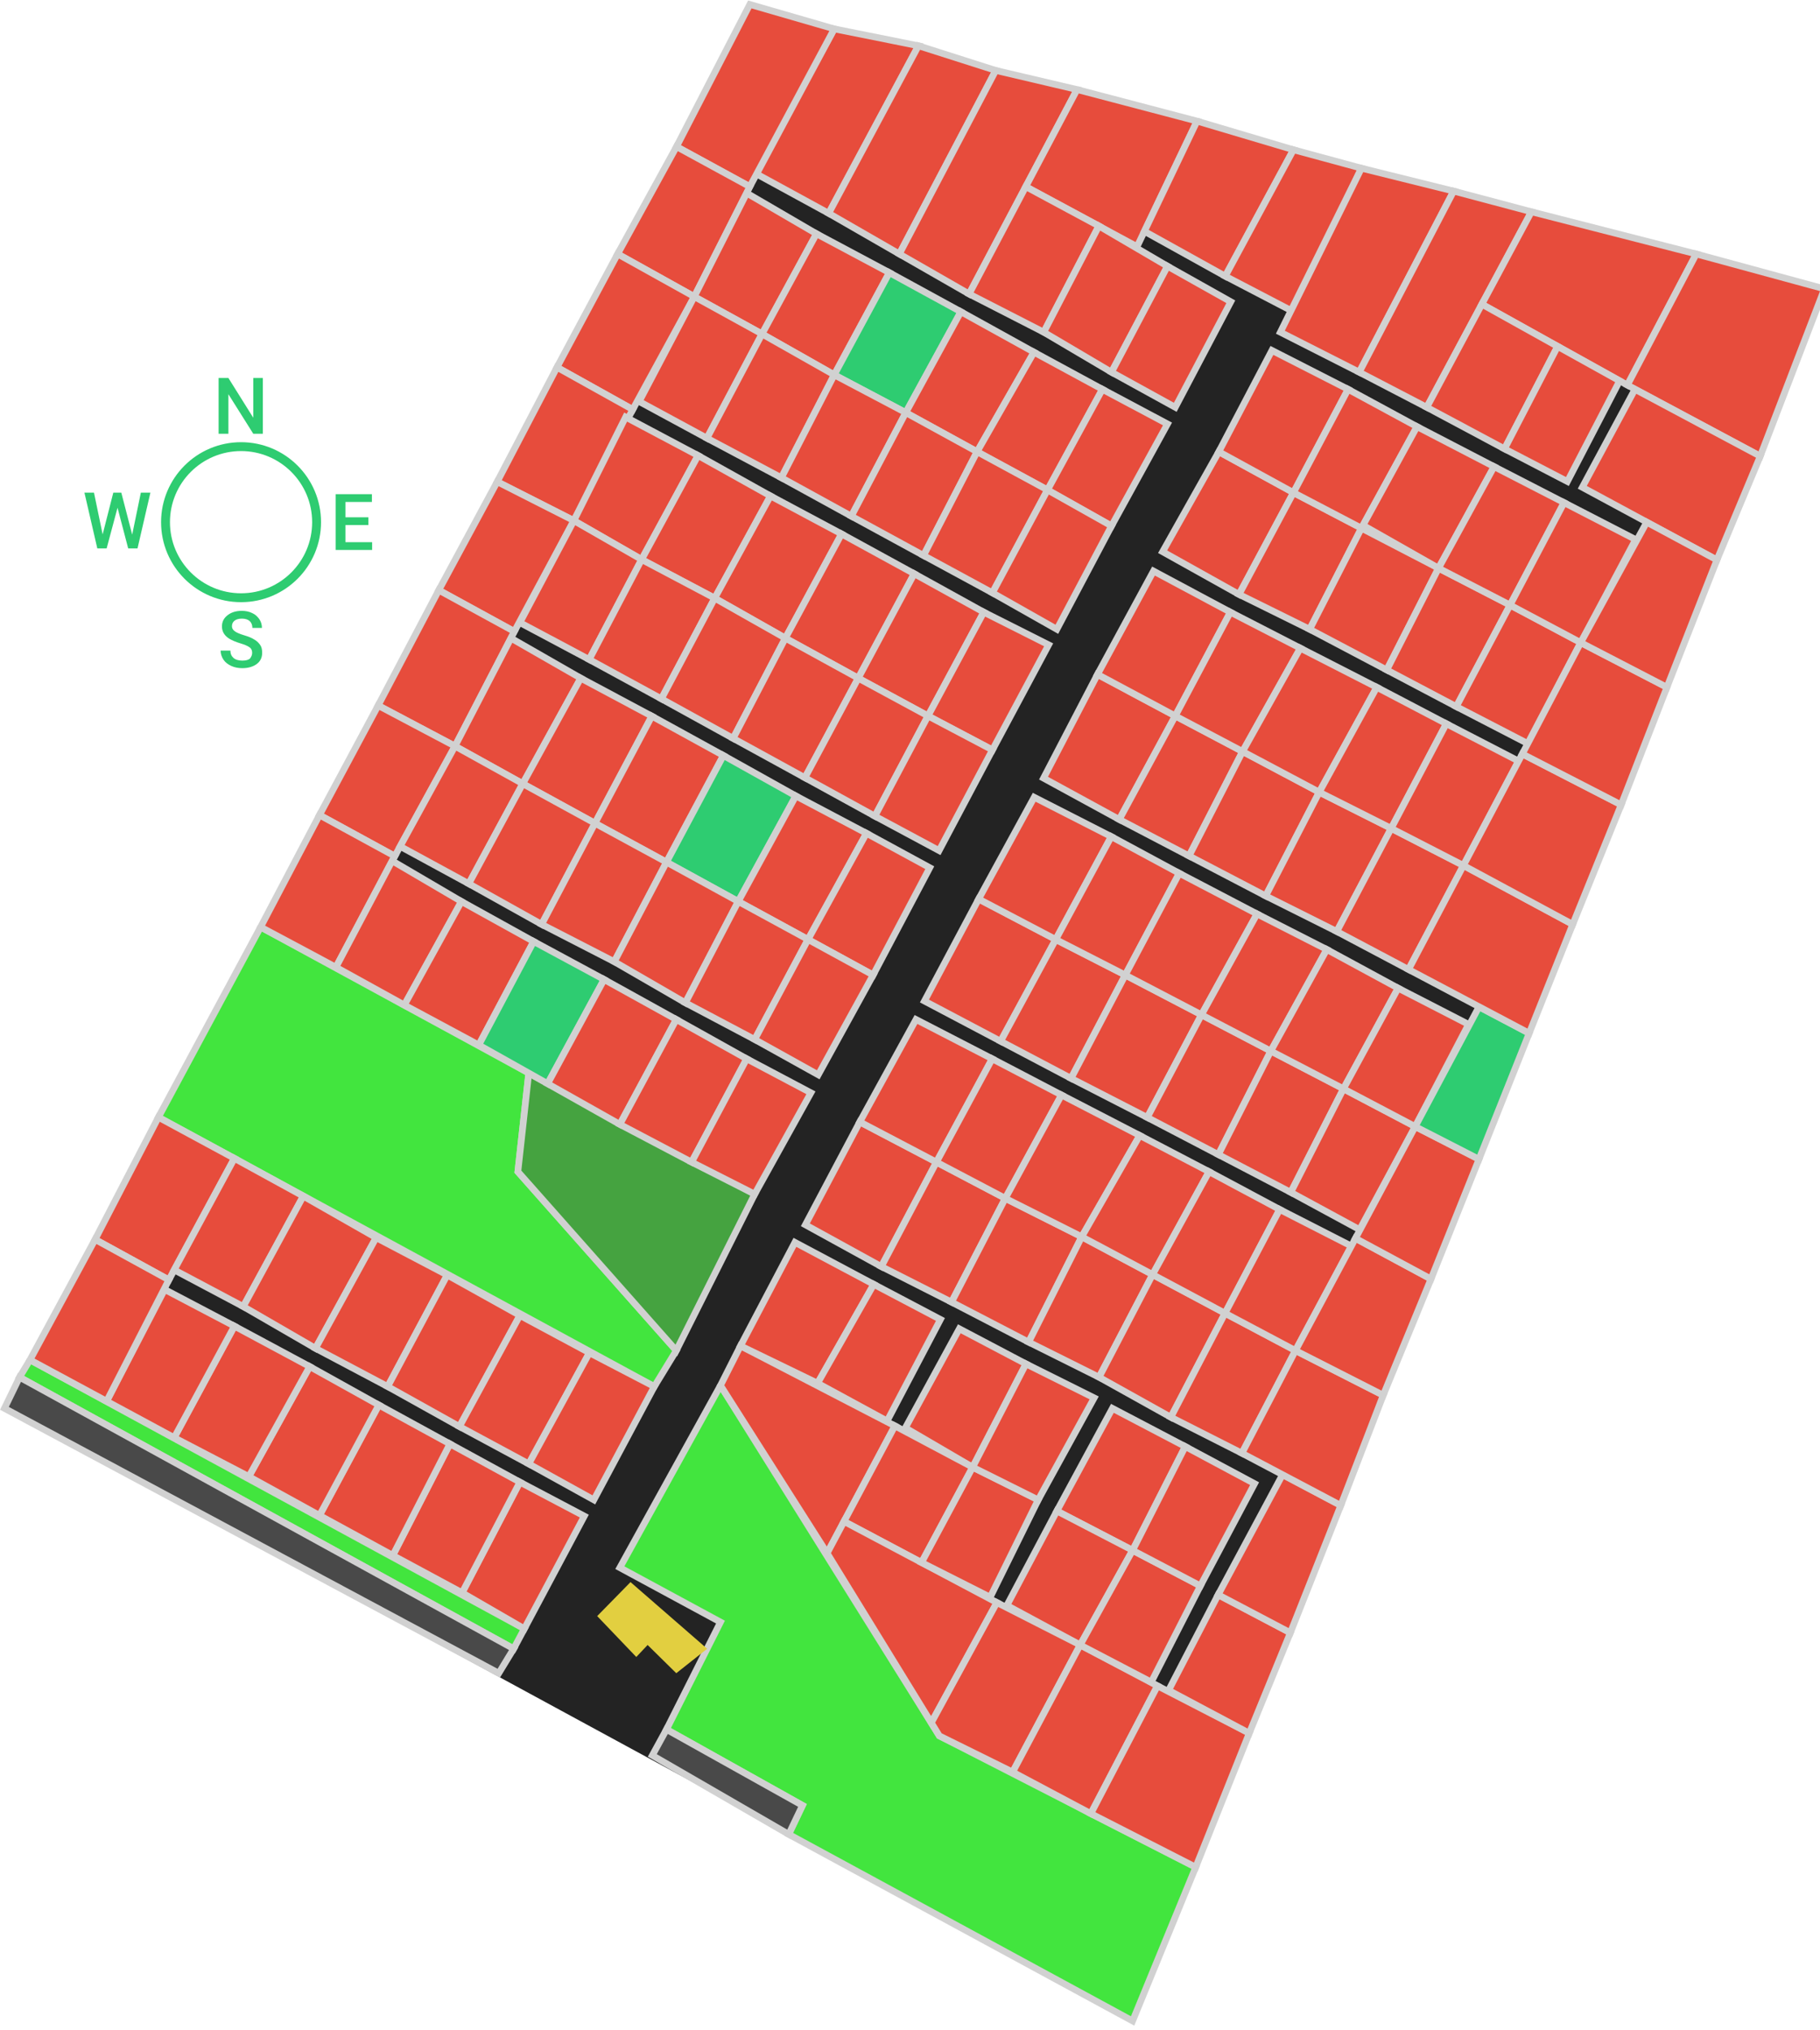<?xml version="1.0" encoding="utf-8"?>
<!-- Generator: Adobe Illustrator 22.0.0, SVG Export Plug-In . SVG Version: 6.00 Build 0)  -->
<svg version="1.1" xmlns="http://www.w3.org/2000/svg" xmlns:xlink="http://www.w3.org/1999/xlink" x="0px" y="0px"
	 viewBox="0 0 819.2 913.5" style="enable-background:new 0 0 819.2 913.5;" xml:space="preserve">
<style type="text/css">
	.st0{fill:none;stroke:#2ECC71;stroke-width:4;stroke-miterlimit:10;}
	.st1{fill:#2ECC71;}
	.st2{fill:#232323;}
	.st3{fill:#42E53E;stroke:#D1D1D1;stroke-width:3;stroke-miterlimit:10;}
	.st4{fill:#45A340;stroke:#D1D1D1;stroke-width:3;stroke-miterlimit:10;}
	.st5{fill:#494949;stroke:#D1D1D1;stroke-width:3;stroke-miterlimit:10;}
	.st6{fill:#E2CF40;}
	.st7{fill:#E74C3C;stroke:#D1D1D1;stroke-width:3;stroke-miterlimit:10;}
	.st8{fill:#2ECC71;stroke:#D1D1D1;stroke-width:3;stroke-miterlimit:10;}
</style>
<g id="Kompass">
	<circle class="st0" cx="108.5" cy="235" r="34"/>
	<g>
		<path class="st1" d="M118.4,195.2h-4.4l-11.2-17.8v17.8h-4.4v-25.1h4.4l11.2,17.9v-17.9h4.3V195.2z"/>
	</g>
	<g>
		<path class="st1" d="M165.8,236.3h-10.3v7.7h12v3.5h-16.4v-25.1h16.3v3.5h-11.9v6.9h10.3V236.3z"/>
	</g>
	<g>
		<path class="st1" d="M113.5,293.8c0-1.1-0.4-2-1.2-2.5c-0.8-0.6-2.2-1.2-4.2-1.8c-2-0.6-3.6-1.3-4.8-2c-2.3-1.4-3.4-3.3-3.4-5.6
			c0-2,0.8-3.7,2.5-5c1.6-1.3,3.8-2,6.4-2c1.7,0,3.3,0.3,4.7,1c1.4,0.6,2.4,1.6,3.2,2.7c0.8,1.2,1.2,2.5,1.2,4h-4.3
			c0-1.3-0.4-2.3-1.2-3.1c-0.8-0.7-2-1.1-3.5-1.1c-1.4,0-2.5,0.3-3.3,0.9c-0.8,0.6-1.2,1.5-1.2,2.5c0,0.9,0.4,1.7,1.3,2.3
			c0.8,0.6,2.2,1.2,4.2,1.8c2,0.6,3.5,1.2,4.7,2c1.2,0.7,2,1.6,2.6,2.5s0.8,2.1,0.8,3.4c0,2.1-0.8,3.8-2.4,5
			c-1.6,1.2-3.8,1.9-6.5,1.9c-1.8,0-3.5-0.3-5-1c-1.5-0.7-2.7-1.6-3.5-2.8s-1.3-2.6-1.3-4.1h4.4c0,1.4,0.5,2.5,1.4,3.3
			c0.9,0.8,2.3,1.2,4,1.2c1.5,0,2.7-0.3,3.4-0.9C113.1,295.6,113.5,294.8,113.5,293.8z"/>
	</g>
	<g>
		<path class="st1" d="M59.5,240.6l3.9-18.9h4.3l-5.8,25.1h-4.2l-4.8-18.3L48,246.8h-4.2l-5.8-25.1h4.3l3.9,18.8l4.8-18.8h3.6
			L59.5,240.6z"/>
	</g>
</g>
<g id="Hintergrund">
	<polyline class="st2" points="337.5,2 2,633.8 509.8,909.5 821.2,130 337.5,2 	"/>
	<polyline class="st3" points="117.3,417.2 71.3,502.8 294.5,624 304.4,607.8 233.1,527.3 238,482.9 117.3,417.2 	"/>
	<polyline class="st4" points="238,482.9 339.7,537.4 304.4,607.8 233.1,527.3 238,482.9 	"/>
	<polyline class="st3" points="324.3,623.5 279,705.5 324.3,730 300,778.3 361.2,812.5 355,825.5 509.8,909.5 538.2,840.3 
		422.8,781.2 324.3,623.5 	"/>
	<polyline class="st3" points="13.5,612 8.8,619.8 231.2,742 236,733 13.5,612 	"/>
	<polygon class="st5" points="8.8,619.8 2,633.8 224.5,753 231.2,742 	"/>
	<polygon class="st6" points="283.8,712 268.8,727.3 286.4,745.7 291.5,740.3 304.4,753 318.3,742 	"/>
	<polygon class="st5" points="300,778.3 293.6,790 355,825.5 361.2,812.5 	"/>
</g>
<g id="P65_1_">
	<polygon class="st7" points="375.5,13 340,78 373,96 413.4,20.6 	"/>
</g>
<g id="P64">
	<polygon class="st7" points="337.5,2 304.5,66 337.5,84 375.5,13 	"/>
</g>
<g id="P66">
	<polygon class="st7" points="413.4,20.6 448.2,31.7 404.8,114.3 373,96 	"/>
</g>
<g id="P67">
	<polygon class="st7" points="448.2,31.7 484.8,40.3 436.2,132.3 404.8,114.3 	"/>
</g>
<g id="P71">
	<polyline class="st7" points="484.8,40.3 538.8,54.5 511.8,111 461.7,84 484.8,40.3 	"/>
</g>
<g id="P72">
	<polyline class="st7" points="538.8,54.5 582.2,67.4 551.5,124.3 515.1,104.1 538.8,54.5 	"/>
</g>
<g id="P73">
	<polygon class="st7" points="582.2,67.4 612.8,75.7 582.2,140.3 551.5,124.3 	"/>
</g>
<g id="P74">
	<polygon class="st7" points="612.8,75.7 654.3,86 611.8,167.5 576.3,149.5 	"/>
</g>
<g id="P75">
	<polygon class="st7" points="654.3,86 689.3,95.3 642.2,183.3 611.8,167.5 	"/>
</g>
<g id="P78">
	<polygon class="st7" points="689.3,95.3 763.5,114.3 732.5,173.3 667,136.9 	"/>
</g>
<g id="P79">
	<polygon class="st7" points="763.5,114.3 821.2,130 792.3,205.3 732.5,173.3 	"/>
</g>
<g id="P76">
	<polygon class="st7" points="667,136.9 701.1,155.9 677.2,202 642.2,183.3 	"/>
</g>
<g id="P77">
	<polygon class="st7" points="701.1,155.9 729,171.4 705.5,216.7 677.2,202 	"/>
</g>
<g id="P80">
	<polygon class="st7" points="735.9,175.2 712.2,219.3 772.8,252 792.3,205.3 	"/>
</g>
<g id="P68">
	<polygon class="st7" points="494.6,101.7 469.8,149.5 436.2,132.3 461.7,84 	"/>
</g>
<g id="P69">
	<polygon class="st7" points="494.6,101.7 525.5,119.8 500.3,167.5 469.8,149.5 	"/>
</g>
<g id="P70">
	<polygon class="st7" points="525.5,119.8 554,135.8 529,183.3 500.3,167.5 	"/>
</g>
<g id="P143">
	<polygon class="st7" points="333.3,605.7 402.8,641.7 372.3,699 324.3,623.5 	"/>
</g>
<g id="P145">
	<polygon class="st7" points="357.8,559.1 333.3,605.7 368,622.5 393.3,578 	"/>
</g>
<g id="P144">
	<polygon class="st7" points="423.3,593.8 393.3,578 368,622.5 399.3,639.5 	"/>
</g>
<g id="P141">
	<polygon class="st7" points="431.8,598 407.5,642.6 437.8,660.3 461.8,613.8 	"/>
</g>
<g id="P142">
	<polygon class="st7" points="402.8,641.7 437.8,660.3 414.8,703.2 379.9,684.7 	"/>
</g>
<g id="P146">
	<polygon class="st7" points="379.9,684.7 448.7,721.2 419.2,775.3 372.3,699 	"/>
</g>
<g id="P139">
	<polygon class="st7" points="437.8,660.3 414.8,703.2 445.7,718.8 467.3,675 	"/>
</g>
<g id="P140">
	<polygon class="st7" points="492.5,629.1 461.8,613.8 437.8,660.3 467.3,675 	"/>
</g>
<g id="P137">
	<polygon class="st7" points="500.7,633.8 533.5,651 509.8,697.7 475.7,680 	"/>
</g>
<g id="P138">
	<polygon class="st7" points="475.7,680 453.2,722.5 486.2,740.3 509.8,697.7 	"/>
</g>
<g id="P147">
	<polygon class="st7" points="448.7,721.2 486.2,740.3 455.8,797.5 422.8,781.2 419.2,775.3 	"/>
</g>
<g id="P148">
	<polygon class="st7" points="486.2,740.3 521,758.7 491,816.2 455.8,797.5 	"/>
</g>
<g id="P135">
	<polygon class="st7" points="540.3,713.7 518.2,757 486.2,740.3 509.8,697.7 	"/>
</g>
<g id="P136">
	<polygon class="st7" points="564.7,667.7 533.5,651 509.8,697.7 540.3,713.7 	"/>
</g>
<g id="P149">
	<polygon class="st7" points="538.2,840.3 562.3,780 521,758.7 491,816.2 	"/>
</g>
<g id="P134">
	<polygon class="st7" points="562.3,780 580.8,734.8 548.3,717.7 526,760.7 	"/>
</g>
<g id="P133">
	<polygon class="st7" points="603.5,677.5 580.8,734.8 548.3,717.7 577.3,663.6 	"/>
</g>
<g id="P126">
	<polygon class="st7" points="387,504.9 362.5,551.2 396.7,570 421.5,523 	"/>
</g>
<g id="P127">
	<polygon class="st7" points="452.5,539.3 428.3,586 396.7,570 421.5,523 	"/>
</g>
<g id="P128">
	<polygon class="st7" points="486.9,556.6 463,604 428.3,586 452.5,539.3 	"/>
</g>
<g id="P129">
	<polygon class="st7" points="518.8,573.6 494.7,619.8 463,604 486.9,556.6 	"/>
</g>
<g id="P130">
	<polygon class="st7" points="551.4,591 527,637.8 494.7,619.8 518.8,573.6 	"/>
</g>
<g id="P131">
	<polygon class="st7" points="583.1,607.8 559,654 527,637.8 551.4,591 	"/>
</g>
<g id="P132">
	<polygon class="st7" points="622.6,627.9 603.5,677.5 559,654 583.1,607.8 	"/>
</g>
<g id="P125">
	<polygon class="st7" points="412.3,458.8 387,504.9 421.5,523 446.6,476.5 	"/>
</g>
<g id="P124">
	<polygon class="st7" points="477.8,492.8 446.6,476.5 421.5,523 452.5,539.3 	"/>
</g>
<g id="P123">
	<polygon class="st7" points="513,511 477.8,492.8 452.5,539.3 486.9,556.6 	"/>
</g>
<g id="P122">
	<polygon class="st7" points="544.2,527.3 513,511 486.9,556.6 518.8,573.6 	"/>
</g>
<g id="P121">
	<polygon class="st7" points="576,544.3 544.2,527.3 518.8,573.6 551.4,591 	"/>
</g>
<g id="P120">
	<polygon class="st7" points="576,544.3 608.3,560.8 583.1,607.8 551.4,591 	"/>
</g>
<g id="P119">
	<polygon class="st7" points="610.1,557.3 583.1,607.8 622.6,627.9 644.1,575.6 	"/>
</g>
<g id="P112">
	<polygon class="st7" points="440.5,404.6 416.1,450.5 450.4,468.6 475.2,422.8 	"/>
</g>
<g id="P113">
	<polygon class="st7" points="506.5,438.8 482.1,485.3 450.4,468.6 475.2,422.8 	"/>
</g>
<g id="P114">
	<polygon class="st7" points="540.8,456.7 516.4,502.9 482.1,485.3 506.5,438.8 	"/>
</g>
<g id="P115">
	<polygon class="st7" points="572,473 548.4,519.6 516.4,502.9 540.8,456.7 	"/>
</g>
<g id="P116">
	<polygon class="st7" points="604.7,490 581,536.6 548.4,519.6 572,473 	"/>
</g>
<g id="P117">
	<polygon class="st7" points="637,507 612,553.4 581,536.6 604.7,490 	"/>
</g>
<g id="P118">
	<polygon class="st7" points="665.7,521.7 644.1,575.6 610.1,557.3 637,507 	"/>
</g>
<g id="P111">
	<polygon class="st7" points="465.5,358.8 500.2,376.5 475.2,422.8 440.5,404.6 	"/>
</g>
<g id="P110">
	<polygon class="st7" points="530.8,393 500.2,376.5 475.2,422.8 506.5,438.8 	"/>
</g>
<g id="P109">
	<polygon class="st7" points="565.8,411.3 530.8,393 506.5,438.8 540.8,456.7 	"/>
</g>
<g id="P108">
	<polygon class="st7" points="597.2,427.3 565.8,411.3 540.8,456.7 572,473 	"/>
</g>
<g id="P107">
	<polygon class="st7" points="629.3,444.7 597.2,427.3 572,473 604.7,490 	"/>
</g>
<g id="P106">
	<polygon class="st7" points="661,461 629.3,444.7 604.7,490 637,507 	"/>
</g>
<g id="P105">
	<polygon class="st8" points="688.3,465 665.7,521.7 637,507 665.7,453.1 	"/>
</g>
<g id="P99">
	<polygon class="st7" points="494,303.5 469.7,350.2 503.8,368.8 529,322.2 	"/>
</g>
<g id="P100">
	<polygon class="st7" points="559.3,338.2 535.2,385.2 503.8,368.8 529,322.2 	"/>
</g>
<g id="P101">
	<polygon class="st7" points="593.8,356.5 569.7,403.2 535.2,385.2 559.3,338.2 	"/>
</g>
<g id="P102">
	<polygon class="st7" points="626.2,372.8 601.7,419.2 569.7,403.2 593.8,356.5 	"/>
</g>
<g id="P103">
	<polygon class="st7" points="658.7,389.5 634,436.3 601.7,419.2 626.2,372.8 	"/>
</g>
<g id="_x31_04">
	<polygon class="st7" points="707.9,416 688.3,465 634,436.3 658.7,389.5 	"/>
</g>
<g id="P98">
	<polygon class="st7" points="519.2,257 494,303.5 529,322.2 553.8,275.5 	"/>
</g>
<g id="P97">
	<polygon class="st7" points="585.3,291.7 553.8,275.5 529,322.2 559.3,338.2 	"/>
</g>
<g id="P96">
	<polygon class="st7" points="619.7,309.3 585.3,291.7 559.3,338.2 593.8,356.5 	"/>
</g>
<g id="P95">
	<polygon class="st7" points="651,325.7 619.7,309.3 593.8,356.5 626.2,372.8 	"/>
</g>
<g id="P94">
	<polygon class="st7" points="651,325.7 683.5,342.5 658.7,389.5 626.2,372.8 	"/>
</g>
<g id="P93">
	<polygon class="st7" points="685.2,339.3 658.7,389.5 707.9,416 729.7,362.2 	"/>
</g>
<g id="P87">
	<polygon class="st7" points="548.6,203.3 523.3,248.3 557.7,267.5 582.2,221.7 	"/>
</g>
<g id="P88">
	<polygon class="st7" points="612.8,237.7 589.5,283.2 557.7,267.5 582.2,221.7 	"/>
</g>
<g id="P89">
	<polygon class="st7" points="647.5,255.7 624.2,301.5 589.5,283.2 612.8,237.7 	"/>
</g>
<g id="P90">
	<polygon class="st7" points="679.7,272.3 655.5,318 624.2,301.5 647.5,255.7 	"/>
</g>
<g id="P91">
	<polygon class="st7" points="711.5,289.2 687.8,334.7 655.5,318 679.7,272.3 	"/>
</g>
<g id="P92">
	<polygon class="st7" points="750.3,309.3 729.7,362.2 685.2,339.3 711.5,289.2 	"/>
</g>
<g id="P86_1_">
	<polygon class="st7" points="572.5,157.7 606.8,175.2 582.2,221.7 548.6,203.3 	"/>
</g>
<g id="P85">
	<polygon class="st7" points="637.8,192 606.8,175.2 582.2,221.7 612.8,237.7 	"/>
</g>
<g id="P84">
	<polygon class="st7" points="672.5,210 637.8,192 613.5,236.4 647.5,255.7 	"/>
</g>
<g id="P83">
	<polygon class="st7" points="704,226.2 672.5,210 647.5,255.7 679.7,272.3 	"/>
</g>
<g id="P82">
	<polygon class="st7" points="736.2,242.8 704,226.2 679.7,272.3 711.5,289.2 	"/>
</g>
<g id="P81">
	<polygon class="st7" points="772.8,252 750.3,309.3 711.5,289.2 741.2,235 	"/>
</g>
<g id="P63">
	<polygon class="st7" points="304.5,66 278,114.3 312.5,133.5 337.5,84 	"/>
</g>
<g id="P62">
	<polygon class="st7" points="367.5,105.2 336.1,86.9 312.5,133.5 343,150.3 	"/>
</g>
<g id="P61">
	<polygon class="st7" points="400.3,122.7 367.5,105.2 343,150.3 375.5,168.7 	"/>
</g>
<g id="P60">
	<polygon class="st8" points="432.5,140.3 400.3,122.7 375.5,168.7 407.7,185.7 	"/>
</g>
<g id="P59">
	<polygon class="st7" points="465.4,158.5 432.5,140.3 407.7,185.7 439.8,203.3 	"/>
</g>
<g id="P58">
	<polygon class="st7" points="496.2,175.2 465.4,158.5 439.8,203.3 471.5,220.5 	"/>
</g>
<g id="P57">
	<polygon class="st7" points="525.5,190.8 496.2,175.2 471.5,220.5 500.3,236.7 	"/>
</g>
<g id="P50">
	<polygon class="st7" points="278,114.3 250.7,165.3 284.8,184.3 312.5,133.5 	"/>
</g>
<g id="P51">
	<polygon class="st7" points="312.5,133.5 287.7,180.7 318.2,197.2 343,150.3 	"/>
</g>
<g id="P52">
	<polygon class="st7" points="343,150.3 318.2,197.2 351.7,215 375.5,168.7 	"/>
</g>
<g id="P53">
	<polygon class="st7" points="375.5,168.7 351.7,215 383.2,232.3 407.7,185.7 	"/>
</g>
<g id="P54">
	<polygon class="st7" points="407.7,185.7 383.2,232.3 415.7,250 439.8,203.3 	"/>
</g>
<g id="P55">
	<polygon class="st7" points="439.8,203.3 415.7,250 446.7,266.8 471.5,220.5 	"/>
</g>
<g id="P56">
	<polygon class="st7" points="475.7,283.2 500.3,236.7 471.5,220.5 446.7,266.8 	"/>
</g>
<g id="P49">
	<polygon class="st7" points="223.8,216.8 250.7,165.3 284.8,184.3 258.3,234.3 	"/>
</g>
<g id="P48">
	<polygon class="st7" points="314.2,205 281.6,187.7 258.3,234.3 288.8,251.8 	"/>
</g>
<g id="P47">
	<polygon class="st7" points="346.8,223.2 314.2,205 288.8,251.8 321.7,269.2 	"/>
</g>
<g id="P46">
	<polygon class="st7" points="378.8,240.3 346.8,223.2 321.7,269.2 353.5,287.2 	"/>
</g>
<g id="P45">
	<polygon class="st7" points="411.5,258.2 378.8,240.3 353.5,287.2 386.3,305.2 	"/>
</g>
<g id="P44">
	<polygon class="st7" points="442.8,275.5 411.5,258.2 386.3,305.2 417.7,322.2 	"/>
</g>
<g id="P43">
	<polygon class="st7" points="472,290.2 442.8,275.5 417.7,322.2 446.7,337.5 	"/>
</g>
<g id="P36">
	<polygon class="st7" points="223.8,216.8 197.5,265.6 231.5,284.2 258.3,234.3 	"/>
</g>
<g id="P37">
	<polygon class="st7" points="258.3,234.3 288.8,251.8 265.2,296.8 234,280.2 	"/>
</g>
<g id="P38">
	<polygon class="st7" points="288.8,251.8 321.7,269.2 297.7,314.5 265.2,296.8 	"/>
</g>
<g id="P39">
	<polygon class="st7" points="321.7,269.2 353.5,287.2 330,332.3 297.7,314.5 	"/>
</g>
<g id="P40">
	<polygon class="st7" points="353.5,287.2 386.3,305.2 362.3,350 330,332.3 	"/>
</g>
<g id="P41">
	<polygon class="st7" points="386.3,305.2 417.7,322.2 393.8,367.3 362.3,350 	"/>
</g>
<g id="P42">
	<polygon class="st7" points="422.7,382.8 446.7,337.5 417.7,322.2 393.8,367.3 	"/>
</g>
<g id="P35">
	<polygon class="st7" points="170.2,317.5 197.5,265.6 231.5,284.2 204.8,335.8 	"/>
</g>
<g id="P34">
	<polygon class="st7" points="261.4,305.2 230,287.2 204.8,335.8 235.3,352.7 	"/>
</g>
<g id="P33">
	<polygon class="st7" points="293.4,322.3 261.4,305.2 235.3,352.7 267.8,370.5 	"/>
</g>
<g id="P32">
	<polygon class="st7" points="325.6,340 293.4,322.3 267.8,370.5 300,388 	"/>
</g>
<g id="P31">
	<polygon class="st8" points="358.2,358.2 325.6,340 300,388 332.3,405.7 	"/>
</g>
<g id="P30">
	<polygon class="st7" points="390,375 358.2,358.2 332.3,405.7 363.7,422.8 	"/>
</g>
<g id="P29">
	<polygon class="st7" points="418.5,390.5 390,375 363.7,422.8 393,438.8 	"/>
</g>
<g id="P22">
	<polygon class="st7" points="170.2,317.5 143.8,366.8 177.7,385.3 204.8,335.8 	"/>
</g>
<g id="P23">
	<polygon class="st7" points="235.3,352.7 204.8,335.8 180.1,380.9 211,397.7 	"/>
</g>
<g id="P24">
	<polygon class="st7" points="267.8,370.5 235.3,352.7 211,397.7 243.8,416 	"/>
</g>
<g id="P25">
	<polygon class="st7" points="300,388 267.8,370.5 243.8,416 276.5,432.8 	"/>
</g>
<g id="P26">
	<polygon class="st7" points="332.3,405.7 300,388 276.5,432.8 308.5,451.3 	"/>
</g>
<g id="P27">
	<polygon class="st7" points="363.7,422.8 332.3,405.7 308.5,451.3 339.7,467.8 	"/>
</g>
<g id="P28">
	<polygon class="st7" points="393,438.8 363.7,422.8 339.7,467.8 368.3,483.7 	"/>
</g>
<g id="P21">
	<polygon class="st7" points="143.8,366.8 117.3,417.2 151.2,435.3 177.7,385.3 	"/>
</g>
<g id="P20">
	<polygon class="st7" points="207.7,405.7 176.5,387.4 151.2,435.3 182,452.3 	"/>
</g>
<g id="P19">
	<polygon class="st7" points="240.2,423.7 207.7,405.7 182,452.3 215.5,470.3 	"/>
</g>
<g id="P18">
	<polygon class="st8" points="271.9,440.8 240.2,423.7 215.5,470.3 246.5,487.7 	"/>
</g>
<g id="P17">
	<polygon class="st7" points="304.4,458.8 271.9,440.8 246.5,487.7 279,506 	"/>
</g>
<g id="P16">
	<polygon class="st7" points="336.1,476.5 304.4,458.8 279,506 311.3,523 	"/>
</g>
<g id="P15">
	<polygon class="st7" points="365,491.8 336.1,476.5 311.3,523 339.7,537.4 	"/>
</g>
<g id="P8">
	<polygon class="st7" points="71.3,502.8 42.8,557.8 76,576 105.5,521.3 	"/>
</g>
<g id="P9">
	<polygon class="st7" points="136.5,538.3 105.5,521.3 78.4,571.5 109.5,588 	"/>
</g>
<g id="P10">
	<polygon class="st7" points="169.3,557 136.5,538.3 109.5,588 142,606.8 	"/>
</g>
<g id="P11">
	<polygon class="st7" points="201.3,573.8 169.3,557 142,606.8 174.5,624 	"/>
</g>
<g id="P12">
	<polygon class="st7" points="234,592 201.3,573.8 174.5,624 206.8,642 	"/>
</g>
<g id="P13">
	<polygon class="st7" points="265.3,608.8 234,592 206.8,642 238,658.8 	"/>
</g>
<g id="P14">
	<polygon class="st7" points="294.5,624 265.3,608.8 238,658.8 267.3,675 	"/>
</g>
<g id="P1">
	<polygon class="st7" points="263,682.3 234,667 208,716.8 236,733 	"/>
</g>
<g id="P2">
	<polygon class="st7" points="202.5,649.8 234,667 208,716.8 176.8,700 	"/>
</g>
<g id="P3">
	<polygon class="st7" points="170.5,632.3 202.5,649.8 176.8,700 143.8,682 	"/>
</g>
<g id="P4">
	<polygon class="st7" points="139.4,615 170.5,632.3 143.8,682 112,664.5 	"/>
</g>
<g id="P5">
	<polygon class="st7" points="105.5,596.8 139.4,615 112,664.5 78.4,647 	"/>
</g>
<g id="P6">
	<polygon class="st7" points="74.1,580.3 105.5,596.8 78.4,647 48,630.6 	"/>
</g>
<g id="P7">
	<polygon class="st7" points="42.8,557.8 76,576 48,630.6 13.5,612 	"/>
</g>
</svg>
